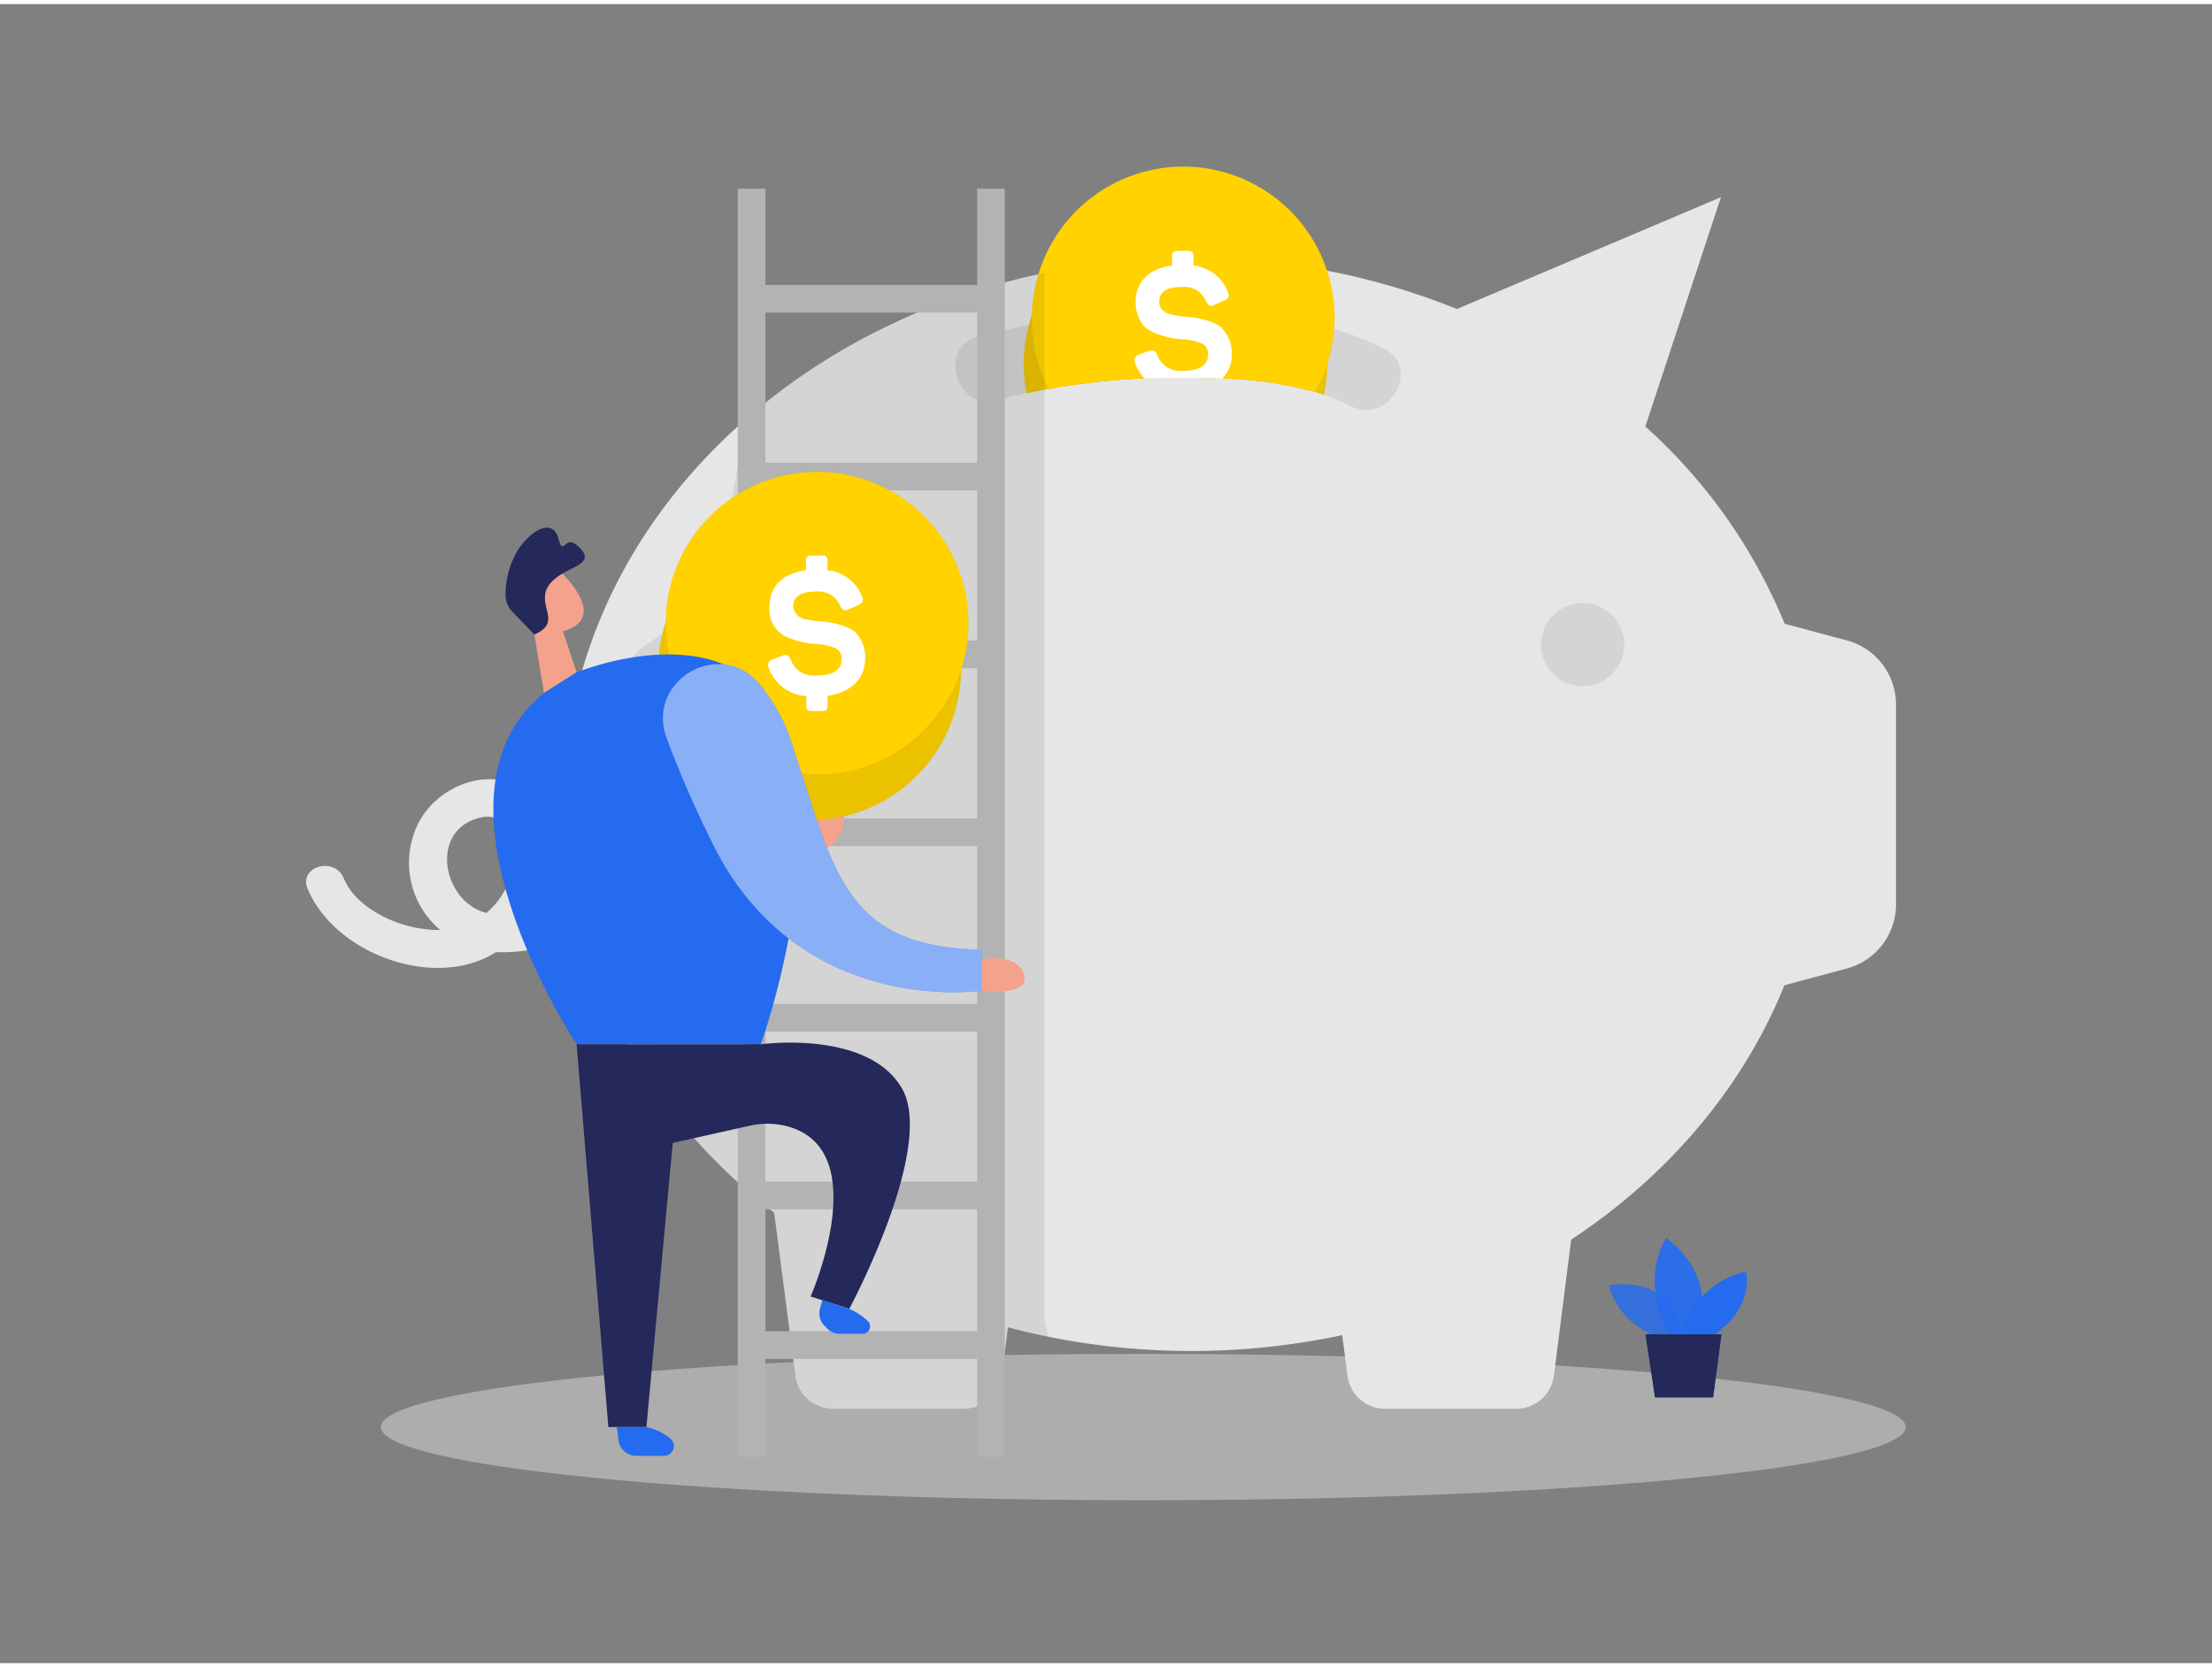 <svg id="Layer_1" data-name="Layer 1" xmlns="http://www.w3.org/2000/svg" viewBox="0 0 400 300" width="406" height="306" class="illustration styles_illustrationTablet__1DWOa"><rect x="0" y="0" width="400" height="300" fill="#808080" stroke="none"/><title>_</title><ellipse cx="206.74" cy="257.31" rx="137.87" ry="13.24" fill="#e6e6e6" opacity="0.45"></ellipse><path d="M87.68,172.52a17,17,0,0,0,2-1.09,29.13,29.13,0,0,0,14-2.93c5.08-2.27,10.79-5,13.27-10.26,1.85-3.94-4.13-7.16-6-3.2s-7.51,6.34-11.47,7.91c-.82.33-1.66.62-2.5.87,3.47-5.76,4.54-12.95.78-18.65-5.87-8.9-18.84-4.88-22.5,3.8a15.93,15.93,0,0,0,4.33,18.45c-6.87.14-15.1-3.67-17.44-9.35-1.65-4-8.19-2.14-6.52,1.9C60.23,171.07,76.63,177.65,87.68,172.52ZM93,155.47A15.47,15.47,0,0,1,88,164.34h-.08c-7.76-2-10.34-14.54-1.55-17.11C91.74,145.63,93.8,151,93,155.47Z" fill="#e6e6e6"></path><path d="M342.86,126.64v36.15a12,12,0,0,1-9,11.63l-11.18,3c-7.44,18.46-21,34.42-38.56,46L281,248a6.85,6.85,0,0,1-6.79,6H250.45a6.84,6.84,0,0,1-6.79-6l-.95-7.31a131,131,0,0,1-53.09.3c-2.48-.5-4.93-1.08-7.35-1.72L181.14,248a6.85,6.85,0,0,1-6.79,6H150.62a6.84,6.84,0,0,1-6.79-6L140,218.57A105.66,105.66,0,0,1,122.09,201c-12.77-16-20.25-35.37-20.25-56.3,0-22.28,8.49-42.85,22.8-59.38,15.63-18,38.2-31.29,64.27-36.71a129.72,129.72,0,0,1,26.55-2.72,127.49,127.49,0,0,1,48,9.25L311.2,34.92,297.53,76.39a97.62,97.62,0,0,1,25.19,35.66l11.18,3A12,12,0,0,1,342.86,126.64Z" fill="#e6e6e6"></path><circle cx="286.19" cy="115.82" r="7.53" opacity="0.08"></circle><path d="M177,60.05a146,146,0,0,1,37.8-4.49c12,.2,24.7,1.25,35.49,6.75,6.88,3.51.82,13.87-6.06,10.37-9.31-4.76-21-5.1-31.3-5.14a132.89,132.89,0,0,0-32.74,4.08C172.72,73.5,169.52,61.93,177,60.05Z" opacity="0.08"></path><path d="M240,65.27a27,27,0,0,1-.36,4.18c-.06.4-.14.8-.22,1.19-.51-.17-1-.34-1.54-.49a70.24,70.24,0,0,0-17-2.46c-2.7-.11-5.37-.14-8-.15-2,0-4,0-6.06.13a130.16,130.16,0,0,0-17.17,1.92c-1.33.23-2.66.49-4,.77a27,27,0,0,1-.16-9.66c.15-.9.34-1.79.57-2.65.12-.48.26-.95.41-1.41A27.38,27.38,0,0,1,240,65.27Z" opacity="0.08"></path><path d="M240,65.27a27,27,0,0,1-.36,4.18c-.06.4-.14.8-.22,1.19-.51-.17-1-.34-1.54-.49a70.24,70.24,0,0,0-17-2.46c-2.7-.11-5.37-.14-8-.15-2,0-4,0-6.06.13a130.16,130.16,0,0,0-17.17,1.92c-1.33.23-2.66.49-4,.77a27,27,0,0,1-.16-9.66c.15-.9.34-1.79.57-2.65.12-.48.26-.95.41-1.41A27.38,27.38,0,0,1,240,65.27Z" fill="#ffd200"></path><g opacity="0.08"><path d="M241.23,58.77a22.75,22.75,0,0,1-.27,2.44,28,28,0,0,1-1,4.06,27,27,0,0,1-2.12,4.88,70.24,70.24,0,0,0-17-2.46c-2.7-.11-5.37-.14-8-.15-2,0-4,0-6.06.13a130.16,130.16,0,0,0-17.17,1.92A27,27,0,0,1,186.59,58c0-.44,0-.88,0-1.33a27,27,0,0,1,.36-4.18,27.36,27.36,0,0,1,54.31,6.31Z"></path></g><path d="M240,65.27a27,27,0,0,1-.36,4.18c-.06.4-.14.8-.22,1.19-.51-.17-1-.34-1.54-.49a70.24,70.24,0,0,0-17-2.46c-2.7-.11-5.37-.14-8-.15-2,0-4,0-6.06.13a130.16,130.16,0,0,0-17.17,1.92c-1.33.23-2.66.49-4,.77a27,27,0,0,1-.16-9.66c.15-.9.34-1.79.57-2.65.12-.48.26-.95.41-1.41A27.38,27.38,0,0,1,240,65.27Z" opacity="0.08"></path><path d="M241.23,58.77a22.75,22.75,0,0,1-.27,2.44,28,28,0,0,1-1,4.06,27,27,0,0,1-2.12,4.88,70.24,70.24,0,0,0-17-2.46c-2.7-.11-5.37-.14-8-.15-2,0-4,0-6.06.13a130.16,130.16,0,0,0-17.17,1.92A27,27,0,0,1,186.59,58c0-.44,0-.88,0-1.33a27,27,0,0,1,.36-4.18,27.36,27.36,0,0,1,54.31,6.31Z" fill="#ffd200"></path><path d="M220.84,58.49a6.14,6.14,0,0,0-2-1.08,15.91,15.91,0,0,0-4.48-.87,19.47,19.47,0,0,1-2.42-.37,3.37,3.37,0,0,1-1.41-.61,2,2,0,0,1-.91-1.65c0-1.92,1.31-2.76,4.17-2.76a4.22,4.22,0,0,1,4.31,2.59c.43.81.81,1,1.58.61l1.65-.74c.91-.4,1.08-.84.67-1.65a7.52,7.52,0,0,0-6.19-4.68V45.63c0-.77-.24-1-1-1H213c-.78,0-1.05.27-1.05,1v1.65c-4.3.57-6.59,3-6.59,6.63a7,7,0,0,0,.23,1.82,5.51,5.51,0,0,0,1.58,2.76,6.3,6.3,0,0,0,2,1.11,14.85,14.85,0,0,0,4.51,1,11.36,11.36,0,0,1,3.33.64,2.05,2.05,0,0,1,1.45,2.08c0,2-1.55,3-4.65,3a4.4,4.4,0,0,1-4.54-2.83c-.37-.84-.74-1-1.58-.74l-1.65.6c-.78.31-1.05.81-.78,1.55a8.12,8.12,0,0,0,1.7,2.82c2-.09,4-.14,6.06-.13,2.58,0,5.25,0,8,.15a6.17,6.17,0,0,0,1.73-4.49A6.48,6.48,0,0,0,220.84,58.49Z" fill="#fff"></path><path d="M189.62,241c-2.48-.5-4.93-1.08-7.35-1.72L181.14,248a6.85,6.85,0,0,1-6.79,6H150.62a6.84,6.84,0,0,1-6.79-6L140,218.57A105.66,105.66,0,0,1,122.09,201c-5.85-26.34-13.86-62-13.86-62s1.46-18.6,8.66-23.17c18.55-11.79,15-38.19,19-41.67a119,119,0,0,1,53-25.53V238.46C189.17,239.31,189.41,240.14,189.62,241Z" opacity="0.08"></path><path d="M301.05,241.55s-8.23-2.21-10.05-9.85c0,0,12.72-2.62,13.14,10.52Z" fill="#256BEF" opacity="0.58"></path><path d="M302.05,240.74s-5.78-9.06-.76-17.57c0,0,9.71,6.11,5.46,17.57Z" fill="#256BEF" opacity="0.73"></path><path d="M303.53,240.74s3-9.6,12.16-11.46c0,0,1.75,6.22-5.89,11.46Z" fill="#256BEF"></path><polygon points="297.57 240.54 299.29 251.94 309.78 251.94 311.28 240.54 297.57 240.54" fill="#24285b"></polygon><path d="M301.05,241.55s-8.23-2.21-10.05-9.85c0,0,12.72-2.62,13.14,10.52Z" fill="#256BEF" opacity="0.58"></path><path d="M302.05,240.74s-5.78-9.06-.76-17.57c0,0,9.71,6.11,5.46,17.57Z" fill="#256BEF" opacity="0.73"></path><path d="M303.53,240.74s3-9.6,12.16-11.46c0,0,1.75,6.22-5.89,11.46Z" fill="#256BEF"></path><polygon points="297.57 240.54 299.29 251.94 309.78 251.94 311.28 240.54 297.57 240.54" fill="#24285b"></polygon><line x1="135.92" y1="117.6" x2="179.2" y2="117.6" fill="none" stroke="#b3b3b3" stroke-miterlimit="10" stroke-width="5"></line><line x1="135.92" y1="149.75" x2="179.2" y2="149.75" fill="none" stroke="#b3b3b3" stroke-miterlimit="10" stroke-width="5"></line><line x1="135.92" y1="183.29" x2="179.2" y2="183.29" fill="none" stroke="#b3b3b3" stroke-miterlimit="10" stroke-width="5"></line><line x1="135.92" y1="215.44" x2="179.2" y2="215.44" fill="none" stroke="#b3b3b3" stroke-miterlimit="10" stroke-width="5"></line><line x1="135.92" y1="242.49" x2="179.2" y2="242.49" fill="none" stroke="#b3b3b3" stroke-miterlimit="10" stroke-width="5"></line><line x1="135.92" y1="33.38" x2="135.92" y2="262.73" fill="none" stroke="#b3b3b3" stroke-miterlimit="10" stroke-width="5"></line><line x1="179.2" y1="33.38" x2="179.2" y2="262.73" fill="none" stroke="#b3b3b3" stroke-miterlimit="10" stroke-width="5"></line><line x1="135.92" y1="53.29" x2="179.2" y2="53.29" fill="none" stroke="#b3b3b3" stroke-miterlimit="10" stroke-width="5"></line><line x1="135.92" y1="85.44" x2="179.2" y2="85.44" fill="none" stroke="#b3b3b3" stroke-miterlimit="10" stroke-width="5"></line><path d="M149.47,144.24a3.09,3.09,0,0,1,3.17,2.77,6.65,6.65,0,0,1-4.22,6.18c-2.93.86-4.17-1.94-3.88-4.41C144.77,146.82,147.57,144.49,149.47,144.24Z" fill="#f4a28c"></path><circle cx="146.42" cy="120.2" r="27.37" opacity="0.08"></circle><circle cx="146.42" cy="120.2" r="27.37" fill="#ffd200"></circle><g opacity="0.08"><circle cx="147.76" cy="111.95" r="27.37"></circle></g><circle cx="146.42" cy="120.2" r="27.37" opacity="0.08"></circle><circle cx="147.76" cy="111.95" r="27.37" fill="#ffd200"></circle><path d="M148.64,99.71c.77,0,1,.27,1,1v1.65a7.52,7.52,0,0,1,6.19,4.68c.41.81.24,1.25-.67,1.65l-1.65.74c-.77.37-1.14.2-1.58-.61a4.22,4.22,0,0,0-4.31-2.59c-2.86,0-4.17.84-4.17,2.76a2.55,2.55,0,0,0,2.32,2.26,19.47,19.47,0,0,0,2.42.37,15.91,15.91,0,0,1,4.48.87,6.31,6.31,0,0,1,2,1.08,6.52,6.52,0,0,1,1.78,4.71c0,3.67-2.46,6.16-6.8,6.8v1.75c0,.78-.24,1-1,1h-1.85c-.77,0-1-.27-1-1v-1.71A7.67,7.67,0,0,1,139,120c-.27-.74,0-1.24.78-1.55l1.65-.6c.84-.3,1.21-.1,1.58.74a4.4,4.4,0,0,0,4.54,2.83c3.1,0,4.65-1,4.65-3a2.05,2.05,0,0,0-1.45-2.08,11.29,11.29,0,0,0-3.33-.64,14.85,14.85,0,0,1-4.51-1,5.46,5.46,0,0,1-3.77-5.69c0-3.63,2.29-6.06,6.6-6.63v-1.65c0-.77.27-1,1-1Z" fill="#fff"></path><polygon points="101.78 113.38 104.27 120.84 98.37 124.58 96.25 111.67 101.78 113.38" fill="#f4a28c"></polygon><path d="M94.22,104.46a4.64,4.64,0,0,1,7.68-1.28c2.51,2.67,5.54,6.94,2.11,9.26-5.24,3.55-10-3.09-10-3.09A8.45,8.45,0,0,1,94.22,104.46Z" fill="#f4a28c"></path><path d="M98.06,109s-1.35-1.12-2,.48,1.77,2.36,2.48,1.56S98.06,109,98.06,109Z" fill="#f4a28c"></path><path d="M96.64,114l-4-4.13a4.39,4.39,0,0,1-1.22-3.25,15.82,15.82,0,0,1,2.29-8c2.73-4,6.36-5.44,7.26-2s1.09-.64,3.29,1.18,1.75,2.87,0,3.83-5.37,2.35-5.69,5.23S101,112.1,96.64,114Z" fill="#24285b"></path><path d="M104.27,120.84s29.61-12.18,37.59,10.69-4.28,56.57-4.28,56.57H104.27s-29.5-44.43-5.9-63.52Z" fill="#256BEF"></path><polygon points="104.27 188.1 110.01 257.31 116.89 257.31 121.87 203.58 137.58 188.1 104.27 188.1" fill="#24285b"></polygon><path d="M111.54,257.31l.29,2.34a3.26,3.26,0,0,0,3.24,2.87h5a1.78,1.78,0,0,0,1.14-3.15,10.49,10.49,0,0,0-4.34-2.06Z" fill="#256BEF"></path><path d="M120.53,132.68c-3.73-10.28,9.48-18.11,16.68-9.88a32.54,32.54,0,0,1,6.17,11.43c7.58,23,9.37,36.25,34.13,36.76v7.41s-33.19,5.07-48.76-26.83A193.38,193.38,0,0,1,120.53,132.68Z" fill="#256BEF"></path><path d="M120.53,132.68c-3.73-10.28,9.48-18.11,16.68-9.88a32.54,32.54,0,0,1,6.17,11.43c7.58,23,9.37,36.25,34.13,36.76v7.41s-33.19,5.07-48.76-26.83A193.38,193.38,0,0,1,120.53,132.68Z" fill="#fff" opacity="0.46"></path><path d="M177.51,172.78s6.28-1.42,7.65,2.67-7.65,3-7.65,3Z" fill="#f4a28c"></path><path d="M137.58,188.1s19.41-2.69,25.53,8-9.53,39.83-9.53,39.83l-7-2.22s12.14-27.55-5.16-31a14.45,14.45,0,0,0-6,.15L116.89,207l3-18.21Z" fill="#24285b"></path><path d="M148.7,234.37l-.42,1.52a3.19,3.19,0,0,0,.76,3.05l.49.51a3.2,3.2,0,0,0,2.31,1H156a1.35,1.35,0,0,0,.94-2.31,11.5,11.5,0,0,0-3.36-2.2Z" fill="#256BEF"></path></svg>